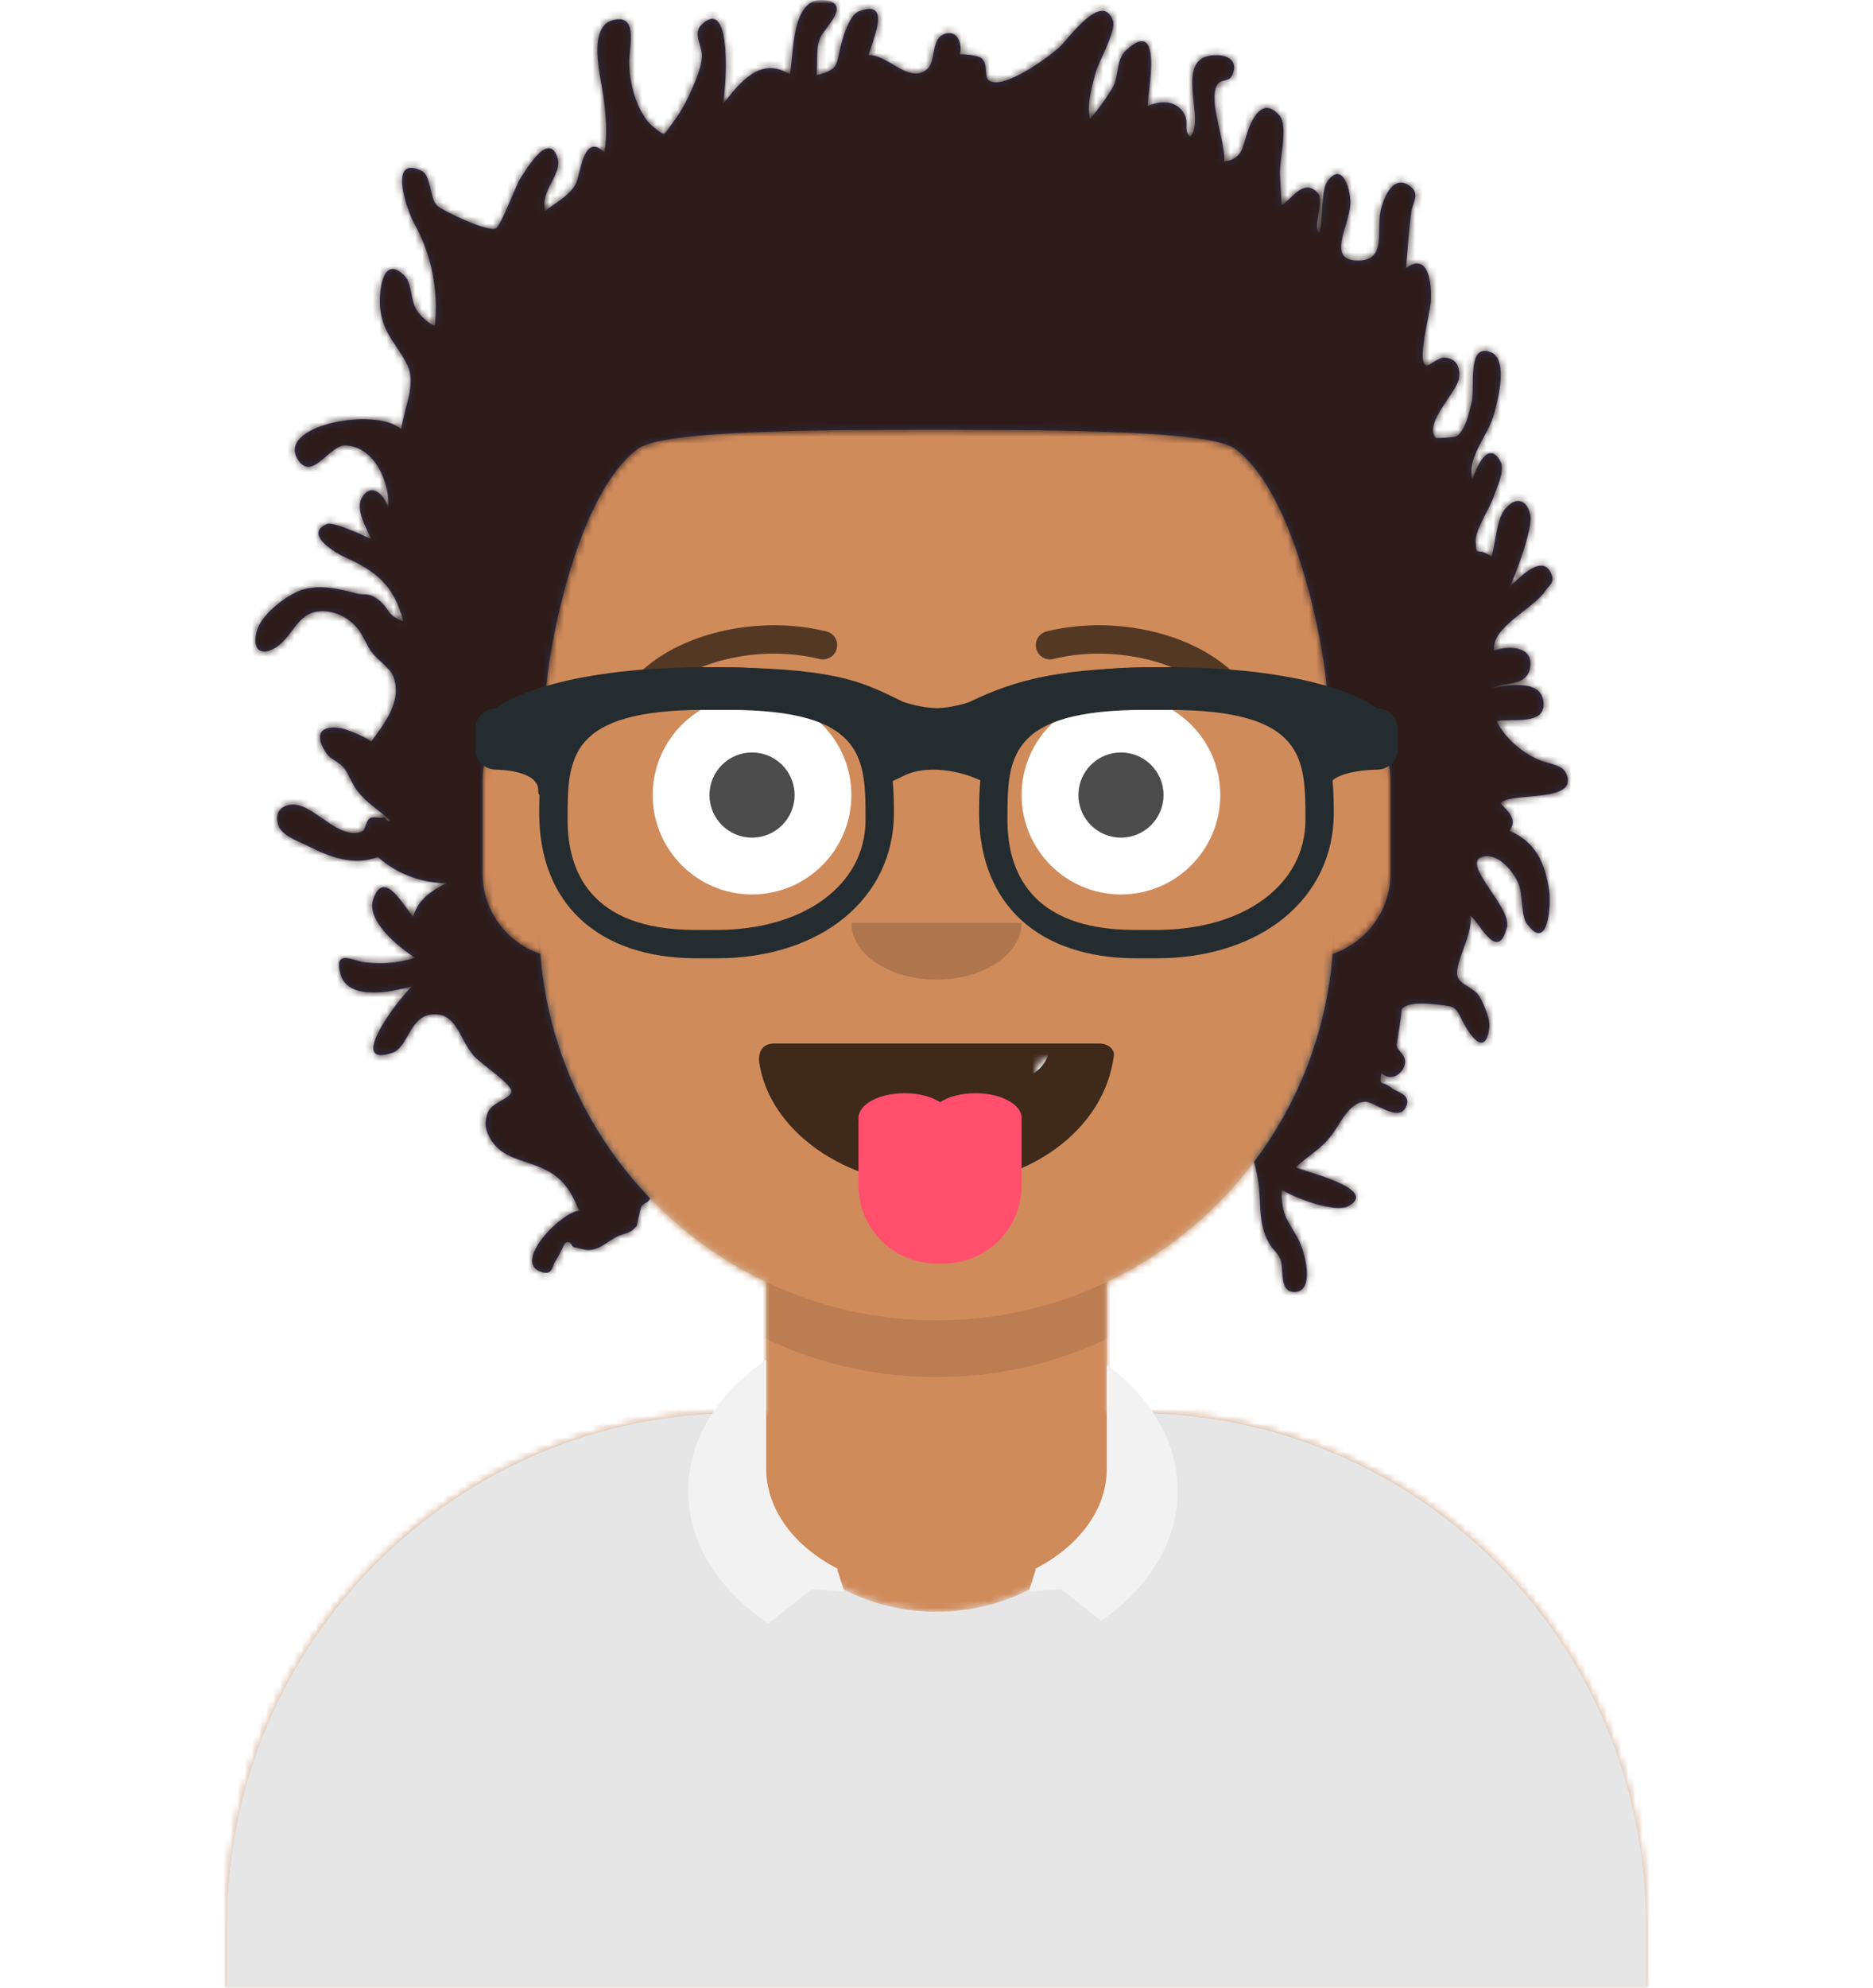 <svg width="264px" height="280px" viewBox="0 0 264 280" version="1.1" xmlns="http://www.w3.org/2000/svg" xmlns:xlink="http://www.w3.org/1999/xlink"><desc>Created with getavataaars.com</desc><defs><circle id="path-1" cx="120" cy="120" r="120"></circle><path d="M12,160 C12,226.274 65.726,280 132,280 C198.274,280 252,226.274 252,160 L264,160 L264,-1.42108547e-14 L-3.19744231e-14,-1.42108547e-14 L-3.19744231e-14,160 L12,160 Z" id="path-3"></path><path d="M124,144.611 L124,163 L128,163 L128,163 C167.765,163 200,195.235 200,235 L200,244 L0,244 L0,235 C-4.86974701e-15,195.235 32.235,163 72,163 L72,163 L76,163 L76,144.611 C58.763,136.422 46.372,119.687 44.305,99.881 C38.48,99.058 34,94.052 34,88 L34,74 C34,68.054 38.325,63.118 44,62.166 L44,56 L44,56 C44,25.072 69.072,5.68137151e-15 100,0 L100,0 L100,0 C130.928,-5.68137151e-15 156,25.072 156,56 L156,62.166 C161.675,63.118 166,68.054 166,74 L166,88 C166,94.052 161.52,99.058 155.695,99.881 C153.628,119.687 141.237,136.422 124,144.611 Z" id="path-5"></path></defs><g id="Avataaar" stroke="none" stroke-width="1" fill="none" fill-rule="evenodd"><g transform="translate(-825, -1100)" id="Avataaar/Circle"><g transform="translate(825, 1100)"><g id="Mask"></g><g id="Avataaar" stroke-width="1" fill-rule="evenodd" mask="url(#mask-4)"><g id="Body" transform="translate(32, 36)"><mask id="mask-6" fill="white"><use xlink:href="#path-5"></use></mask><use fill="#D0C6AC" xlink:href="#path-5"></use><g id="Skin/👶🏽-03-Brown" mask="url(#mask-6)" fill="#D08B5B"><g transform="translate(-32, 0)" id="Color"><rect x="0" y="0" width="264" height="244"></rect></g></g><path d="M156,79 L156,102 C156,132.928 130.928,158 100,158 C69.072,158 44,132.928 44,102 L44,79 L44,94 C44,124.928 69.072,150 100,150 C130.928,150 156,124.928 156,94 L156,79 Z" id="Neck-Shadow" fill-opacity="0.1" fill="#000000" mask="url(#mask-6)"></path></g><g id="Clothing/Collar-+-Sweater" transform="translate(0, 170)"><defs><path d="M105.192,29.052 L104,29.052 L104,29.052 C64.235,29.052 32,61.287 32,101.052 L32,110 L232,110 L232,101.052 C232,61.287 199.765,29.052 160,29.052 L160,29.052 L158.808,29.052 C158.935,30.035 159,31.036 159,32.052 C159,45.859 146.912,57.052 132,57.052 C117.088,57.052 105,45.859 105,32.052 C105,31.036 105.065,30.035 105.192,29.052 Z" id="react-path-3239"></path></defs><mask id="react-mask-3240" fill="white"><use xlink:href="#react-path-3239"></use></mask><use id="Clothes" fill="#E6E6E6" fill-rule="evenodd" xlink:href="#react-path-3239"></use><g id="Color/Palette/Gray-01" mask="url(#react-mask-3240)" fill-rule="evenodd" fill="#E6E6E6"><rect id="🖍Color" x="0" y="0" width="264" height="110"></rect></g><path d="M156,22.279 C162.182,26.835 166,33.106 166,40.028 C166,47.233 161.863,53.733 155.229,58.327 L149.579,53.876 L145,54.208 L146,51.057 L145.922,50.996 C152.022,47.853 156,42.7 156,36.877 L156,22.279 Z M108,21.571 C101.233,26.174 97,32.74 97,40.028 C97,47.426 101.362,54.08 108.308,58.692 L114.421,53.876 L119,54.208 L118,51.057 L118.078,50.996 C111.978,47.853 108,42.7 108,36.877 L108,21.571 Z" id="Collar" fill="#F2F2F2" fill-rule="evenodd"></path></g><g id="Face" transform="translate(76, 82)" fill="#000000"><g id="Mouth/Tongue" transform="translate(2, 52)"><defs><path d="M29,15.609 C30.41,25.231 41.062,33 54,33 C66.968,33 77.646,25.183 79,14.739 C79.101,14.34 78.775,13 76.826,13 C56.838,13 41.74,13 31.174,13 C29.383,13 28.87,14.24 29,15.609 Z" id="react-path-3241"></path></defs><mask id="react-mask-3242" fill="white"><use xlink:href="#react-path-3241"></use></mask><use id="Mouth" fill-opacity="0.7" fill="#000000" fill-rule="evenodd" xlink:href="#react-path-3241"></use><rect id="Teeth" fill="#FFFFFF" fill-rule="evenodd" mask="url(#react-mask-3242)" x="39" y="2" width="31" height="16" rx="5"></rect><path d="M65.984,23.747 C65.995,23.83 66,23.914 66,24 L66,33 C66,39.075 61.075,44 55,44 L54,44 C47.925,44 43,39.075 43,33 L43,24 L43,24 C43,23.914 43.005,23.83 43.016,23.747 C43.005,23.665 43,23.583 43,23.5 C43,21.567 45.91,20 49.5,20 C51.51,20 53.308,20.491 54.5,21.263 C55.692,20.491 57.49,20 59.5,20 C63.09,20 66,21.567 66,23.5 C66,23.583 65.995,23.665 65.984,23.747 Z" id="Tongue" fill="#FF4F6D" fill-rule="evenodd"></path></g><g id="Nose/Default" transform="translate(28, 40)" fill-opacity="0.16"><path d="M16,8 C16,12.418 21.373,16 28,16 L28,16 C34.627,16 40,12.418 40,8" id="Nose"></path></g><g id="Eyes/Surprised-😳" transform="translate(0, 8)"><circle id="The-White-Stuff" fill="#FFFFFF" cx="30" cy="22" r="14"></circle><circle id="Eye-Ball" fill="#FFFFFF" cx="82" cy="22" r="14"></circle><circle id="Eye" fill-opacity="0.7" fill="#000000" cx="30" cy="22" r="6"></circle><circle id="Eye" fill-opacity="0.7" fill="#000000" cx="82" cy="22" r="6"></circle></g><g id="Eyebrow/Outline/Default" fill-opacity="0.6"><g id="I-Browse" transform="translate(12, 6)"><path d="M3.63,11.159 C7.545,5.65 18.278,2.561 27.523,4.831 C28.596,5.095 29.679,4.439 29.942,3.366 C30.206,2.293 29.55,1.21 28.477,0.947 C17.74,-1.69 5.312,1.887 0.37,8.841 C-0.27,9.742 -0.059,10.99 0.841,11.63 C1.742,12.27 2.99,12.059 3.63,11.159 Z" id="Eyebrow" fill-rule="nonzero"></path><path d="M61.63,11.159 C65.545,5.65 76.278,2.561 85.523,4.831 C86.596,5.095 87.679,4.439 87.942,3.366 C88.206,2.293 87.55,1.21 86.477,0.947 C75.74,-1.69 63.312,1.887 58.37,8.841 C57.73,9.742 57.941,10.99 58.841,11.63 C59.742,12.27 60.99,12.059 61.63,11.159 Z" id="Eyebrow" fill-rule="nonzero" transform="translate(73, 6.039) scale(-1, 1) translate(-73, -6.039) "></path></g></g></g><g id="Top" stroke-width="1" fill-rule="evenodd"><defs><rect id="react-path-3245" x="0" y="0" width="264" height="280"></rect><path d="M65.18,77.737 C67.363,76.105 80.407,75.479 82.758,74.089 C83.492,73.655 84.061,73.216 84.5,72.78 C84.939,73.216 85.509,73.655 86.242,74.089 C88.593,75.479 101.637,76.105 103.82,77.737 C106.03,79.391 107.644,83.185 107.467,86.151 C107.255,89.71 103.361,98.203 93.672,99.181 C91.558,96.828 88.237,95.31 84.5,95.31 C80.763,95.31 77.442,96.828 75.328,99.181 C65.639,98.203 61.745,89.71 61.533,86.151 C61.357,83.185 62.97,79.391 65.18,77.737 M103.142,94.906 C103.143,94.906 103.145,94.905 103.146,94.905 C103.144,94.905 103.143,94.906 103.142,94.906 M65.845,94.901 C65.849,94.903 65.857,94.906 65.862,94.908 C65.857,94.906 65.851,94.903 65.845,94.901 M144.863,55.985 C144.474,50.03 143.278,44.152 142.234,38.286 C141.953,36.707 140.424,26 139.735,26 C139.502,35.109 138.702,44.08 137.67,53.139 C137.361,55.848 137.038,58.556 136.825,61.274 C136.654,63.47 136.96,66.122 136.428,68.246 C135.749,70.952 132.348,73.478 129.703,74.411 C123.103,76.737 117.598,67.108 111.961,64.291 C104.643,60.635 92.064,59.764 84.582,64.53 C76.936,59.764 64.357,60.635 57.039,64.291 C51.402,67.108 45.897,76.737 39.297,74.411 C36.652,73.478 33.25,70.952 32.572,68.246 C32.04,66.122 32.346,63.47 32.175,61.274 C31.962,58.556 31.639,55.848 31.33,53.139 C30.298,44.08 29.497,35.109 29.265,26 C28.576,26 27.047,36.707 26.766,38.286 C25.722,44.152 24.526,50.03 24.138,55.985 C23.739,62.105 24.215,68.167 25.47,74.163 C26.069,77.028 26.769,79.876 27.519,82.704 C28.353,85.847 27.199,91.966 27.572,95.192 C28.279,101.296 31.154,113.2 34.383,118.451 C35.944,120.989 37.773,122.574 39.816,124.619 C41.783,126.588 42.604,129.64 44.726,131.737 C48.682,135.645 54.446,137.971 60.366,138.543 C65.677,143.05 74.506,146 84.5,146 C94.495,146 103.323,143.05 108.635,138.543 C114.554,137.971 120.318,135.645 124.274,131.737 C126.396,129.64 127.217,126.588 129.184,124.619 C131.226,122.574 133.056,120.989 134.617,118.451 C137.846,113.2 140.721,101.296 141.428,95.192 C141.801,91.966 140.647,85.847 141.481,82.704 C142.232,79.876 142.931,77.028 143.531,74.163 C144.785,68.167 145.261,62.105 144.863,55.985 Z" id="react-path-3246"></path><path d="M153.503,98.874 C157.899,100.655 161,104.965 161,110 L161,123 C161,128.288 157.58,132.776 152.832,134.375 C151.986,145.322 147.993,155.386 141.756,163.664 C141.965,164.472 142.166,165.29 142.312,166.168 C142.863,169.495 142.192,172.261 143.957,175.261 C144.414,176.041 145.14,176.508 145.479,177.405 C146.012,178.82 145.247,181.999 147.428,182 C150.535,182 148.803,176.034 148.025,174.616 C146.5,171.844 145.563,171.165 145.642,167.572 C147.387,168.732 153.172,170.948 155.09,169.888 C159.522,167.44 148.428,164.952 147.652,164.435 C149.356,162.769 151.308,161.885 152.849,159.689 C154.109,157.896 155.255,155.292 157.398,155.188 C158.585,155.13 162.056,158.072 163.108,156.054 C164.073,154.203 161.994,153.932 161.181,153.277 C159.679,152.067 159.34,153.271 159.707,151.143 C160.792,152.308 162.496,151.572 162.951,150.128 C163.441,148.569 161.824,148.104 161.854,147.114 C161.842,147.501 162.688,141.999 162.554,142.176 C163.414,141.041 166.462,141.392 167.967,141.556 C170.263,141.804 170.131,141.873 171.222,143.992 C172.104,145.707 174.42,149.17 174.929,144.633 C175.05,143.548 174.06,141.229 173.479,140.295 C172.852,139.288 170.962,138.652 170.567,137.868 C169.623,135.998 172.732,131.834 172.206,129.014 C173.299,129.432 176.063,135.941 177.404,130.613 C178.111,127.813 170.899,121.668 173.89,120.719 C176.179,119.993 178.502,122.944 179.14,124.763 C179.613,126.111 179.4,129.001 180.208,130.116 C183.244,134.319 183.618,127.375 183.365,125.544 C182.806,121.518 181.381,118.556 177.742,117.034 C179.037,115.427 177.397,114.147 176.467,113.141 C177.995,111.484 187.904,113.245 185.675,108.814 C185.137,107.742 183.194,107.552 182.208,107.159 C179.717,106.167 177.223,104.148 175.951,101.597 C177.792,101.137 183.23,102.395 182.516,98.601 C181.953,95.619 177.113,96.534 175.238,96.992 C176.93,95.975 180.211,96.817 180.672,94.05 C181.203,90.867 177.384,90.974 175.591,91.648 C175.17,88.29 181.123,85.818 182.805,83.248 C183.373,82.381 184.276,82.084 183.551,80.615 C182.245,77.972 178.871,81.701 177.759,82.705 C178.635,81.077 181.08,74.302 180.709,72.583 C180.163,70.057 178.356,69.968 176.92,72.015 C175.989,73.345 175.73,76.718 175.238,78.442 C173.2,76.905 173.096,78.688 172.991,76.251 C172.923,74.671 174.993,71.55 175.523,70.003 C175.979,68.674 177.191,66.243 176.466,64.957 C174.69,61.814 172.993,66.129 172.526,67.609 C171.737,64.198 174.74,61.552 175.629,58.178 C176.17,56.13 177.605,50.6 175.118,49.617 C171.725,48.276 172.919,54.573 172.441,56.616 C172.076,58.176 171.519,60.694 170.302,61.462 C170.126,61.573 167.481,61.805 167.354,61.655 C165.62,59.634 170.392,55.208 170.638,53.304 C170.861,51.573 170.198,50.479 168.577,50.375 C167.768,50.324 166.456,51.575 166.082,51.494 C164.603,51.172 166.529,44.405 166.669,42.527 C166.819,40.524 166.575,35.355 163.186,37.742 C163.413,35.045 163.55,32.506 163.92,29.851 C164.115,28.452 165.318,27.206 163.546,26.084 C161.39,24.719 160.195,27.576 159.704,29.252 C158.858,32.137 160.605,36.627 156.546,36.718 C151.881,36.824 155.102,31.988 155.331,28.85 C155.459,27.109 154.319,22.429 152.069,25.587 C151.173,26.846 151.482,31.281 150.985,32.77 C149.879,32.277 151.718,28.255 150.756,27.206 C148.695,24.959 146.967,28.232 145.656,28.898 C145.57,27.453 145.469,26.007 145.408,24.56 C145.315,22.36 146.663,17.731 145.294,16.213 C142.958,13.624 141.472,16.644 140.789,18.736 C140.176,20.62 140.092,22.48 137.556,22.736 C137.764,20.019 135.298,14.3 136.521,12.009 C137.074,10.974 138.2,11.708 138.7,10.55 C139.521,8.647 138.176,7.839 136.714,7.778 C129.922,7.492 135.152,16.912 132.745,19.269 C131.646,18.229 132.817,17.156 131.68,15.673 C130.457,14.078 128.507,14.213 126.762,14.935 C126.706,13.322 129.126,2.015 123.682,7.118 C122.33,8.389 122.708,10.511 121.989,12.004 C121.293,13.449 119.6,15.602 118.648,16.775 C118.138,14.708 118.92,12.145 119.467,10.109 C119.848,8.694 122.399,4.304 121.855,2.865 C120.275,-1.302 115.532,5.584 114.283,6.697 C112.701,8.106 106.403,12.742 104.382,11.337 C103.681,10.85 104.312,9.046 103.355,8.209 C102.885,7.8 100.878,7.608 100.305,7.661 C100.663,6.167 99.959,4.234 98.25,4.751 C96.101,5.401 97.031,8.589 95.669,9.753 C93.14,11.917 90.135,7.641 87.425,7.761 C87.839,6.006 90.91,-0.301 86.026,1.617 C84.78,2.106 83.896,4.968 83.585,6.158 C82.794,9.193 83.364,9.75 80.077,10.607 C80.334,8.846 79.877,6.659 80.726,5.086 C81.422,3.797 85.031,0.441 81.188,0.023 C76.448,-0.493 76.914,7.695 76.333,10.463 C72.127,7.914 69.359,11.561 66.853,14.715 C67.3,13.296 68.406,-0.842 63.888,3.478 C62.596,4.715 64.026,6.544 63.939,7.956 C63.86,9.236 63.439,10.378 62.943,11.574 C62.147,13.495 61.222,15.461 59.969,17.098 C58.396,19.157 58.954,19.319 57.148,17.921 C54.724,16.048 53.572,11.297 53.692,8.396 C53.782,6.235 54.888,1.848 51.308,2.865 C47.801,3.861 49.659,10.839 50.012,13.318 C50.393,16.005 50.647,18.754 50.195,21.491 C47.211,18.441 46.776,24.793 46.178,25.876 C45.199,27.653 43.31,28.523 41.843,29.736 C41.043,26.942 44.248,24.579 43.612,22.356 C42.419,18.191 39.042,24.072 38.3,25.226 C37.681,26.189 35.665,31.668 34.935,32.159 C33.912,32.848 27.33,29.632 26.664,29.019 C25.442,27.894 25.887,24.747 24.349,24.03 C19.629,21.832 22.417,29.764 23.344,31.404 C25.763,35.688 26.86,40.86 26.293,45.908 C25.435,45.606 24.378,44.596 23.825,43.831 C22.749,42.341 23.14,39.966 22.017,38.844 C18.729,35.564 18.344,41.722 18.611,43.635 C19.112,47.223 20.902,48.386 22.389,51.369 C23.757,54.12 21.944,57.438 21.561,60.494 C18.132,57.194 3.366,59.951 7.165,64.996 C9.143,67.629 11.483,62.619 13.763,62.745 C17.846,62.971 19.998,68.041 19.73,71.592 C19.233,69.694 17.308,67.831 15.984,70.148 C15.087,71.721 16.619,74.409 17.358,75.971 C16.452,75.527 11.986,73.45 11.112,73.81 C7.673,75.224 12.413,77.961 13.649,78.508 C17.873,80.376 20.536,82.428 21.85,87.5 C19.482,86.743 19.894,85.622 18.297,84.457 C16.831,83.387 16.557,83.939 15.207,83.589 C12.845,82.978 9.766,82.162 7.097,83.271 C5.127,84.09 1.81,86.581 1.191,88.921 C0.434,91.795 2.035,92.527 4.095,91.064 C6.546,89.325 6.992,85.959 10.678,86.103 C12.447,86.172 14.199,87.099 15.318,88.429 C16.153,89.422 16.641,90.859 17.438,91.924 C18.141,92.864 20.002,94.183 20.395,95.178 C21.813,98.773 19.119,101.973 17.312,104.492 C16.893,103.938 13.835,102.734 13.202,102.614 C10.262,102.053 9.165,103.412 11.003,106.126 C11.582,106.982 12.801,107.342 13.439,108.12 C14.15,108.989 14.551,110.32 15.257,111.264 C16.65,113.127 18.372,114.086 20.035,115.586 C19.422,115.995 19.489,114.962 18.933,115.176 C18.529,115.332 17.826,115.021 17.316,115.19 C16.488,115.465 16.598,116.907 16.068,117.119 C12.769,118.433 9.441,113.504 6.482,113.344 C4.868,113.256 3.507,114.338 4.282,116.366 C4.82,117.778 7.152,118.544 8.318,119.133 C11.564,120.777 14.796,122.001 18.266,120.74 C21.063,123.178 24.425,124.381 27.94,124.415 C25.929,125.413 23.94,126.65 23.238,129.136 C22.049,127.906 19.13,122.184 17.605,126.674 C16.56,129.761 21.328,133.545 23.525,134.936 C20.97,135.691 18.848,135.843 16.248,135.543 C14.891,135.387 11.911,133.569 13.01,137.291 C14.192,141.307 21.251,139.502 23.49,138.807 C23.573,137.609 12.72,150.915 20.332,148.296 C22.508,147.548 22.717,143.295 25.75,142.923 C29.253,142.493 29.605,146 31.632,148.569 C32.642,149.851 37.301,152.734 37.081,153.834 C36.89,154.786 34.332,155.33 33.788,156.662 C33.155,158.211 33.441,159.408 34.32,160.74 C35.858,163.073 38.68,163.431 40.912,164.344 C44.076,165.639 45.223,167.211 46.641,170.561 C44.14,170.681 37.022,177.921 41.384,179.209 C43.009,179.689 42.756,178.243 43.433,177.444 C43.706,176.928 43.98,176.414 44.254,175.899 C44.712,174.701 45.219,174.628 45.773,175.678 C45.897,175.648 47.384,176.067 47.721,176.088 C49.429,176.193 50.571,174.896 51.987,174.195 C53.01,173.689 54.011,173.777 54.782,172.609 C54.693,172.744 55.336,170.098 55.347,170.073 C55.623,169.436 56.332,169.526 56.657,168.839 C47.908,159.754 42.2,147.72 41.168,134.375 C36.42,132.776 33,128.288 33,123 L33,110 C33,104.965 36.101,100.655 40.497,98.874 C41.028,99.248 41.767,98.875 42,98.032 C41.537,96.526 45.296,70.178 55,63.156 C58.618,60.718 78.008,60.537 97.313,60.55 C116.409,60.564 135.421,60.745 139,63.156 C148.704,70.178 152.463,96.526 152,98.032 C152.233,98.875 152.972,99.248 153.503,98.874 Z" id="react-path-3247"></path></defs><mask id="react-mask-3244" fill="white"><use xlink:href="#react-path-3245"></use></mask><g id="Mask"></g><g id="Top/Short-Hair/Dreads-02" mask="url(#react-mask-3244)"><g transform="translate(-1, 0)"><g id="Hair" stroke-width="1" fill-rule="evenodd" transform="translate(36, 0)"><mask id="react-mask-3243" fill="white"><use xlink:href="#react-path-3247"></use></mask><use id="Dreads" fill="#2E3257" xlink:href="#react-path-3247"></use><g id="Skin/👶🏽-03-Brown" mask="url(#react-mask-3243)" fill="#2C1B18"><g transform="translate(0, 0) " id="Color"><rect x="0" y="0" width="264" height="280"></rect></g></g></g><g id="Top/_Resources/Prescription-02" fill="none" transform="translate(62, 85)" stroke-width="1"><defs><filter x="-0.8%" y="-2.4%" width="101.5%" height="109.8%" filterUnits="objectBoundingBox" id="react-filter-3248"><feOffset dx="0" dy="2" in="SourceAlpha" result="shadowOffsetOuter1"></feOffset><feColorMatrix values="0 0 0 0 0   0 0 0 0 0   0 0 0 0 0  0 0 0 0.2 0" type="matrix" in="shadowOffsetOuter1" result="shadowMatrixOuter1"></feColorMatrix><feMerge><feMergeNode in="shadowMatrixOuter1"></feMergeNode><feMergeNode in="SourceGraphic"></feMergeNode></feMerge></filter></defs><g id="Wayfarers" filter="url(#react-filter-3248)" transform="translate(6, 7)" fill="#252C2F"><path d="M34,41 L31.242,41 C17.315,41 9,33.336 9,20.5 C9,10.127 10.817,0 32.53,0 L35.47,0 C57.183,0 59,10.127 59,20.5 C59,32.569 48.721,41 34,41 Z M32.385,6 C13,6 13,12.841 13,21.502 C13,28.572 16.116,37 30.971,37 L34,37 C46.365,37 55,30.627 55,21.502 C55,12.841 55,6 35.615,6 L32.385,6 Z" id="Left" fill-rule="nonzero"></path><path d="M96,41 L93.242,41 C79.315,41 71,33.336 71,20.5 C71,10.127 72.817,0 94.53,0 L97.47,0 C119.183,0 121,10.127 121,20.5 C121,32.569 110.721,41 96,41 Z M94.385,6 C75,6 75,12.841 75,21.502 C75,28.572 78.119,37 92.971,37 L96,37 C108.365,37 117,30.627 117,21.502 C117,12.841 117,6 97.615,6 L94.385,6 Z" id="Right" fill-rule="nonzero"></path><path d="M2.955,5.772 C3.646,5.096 11.21,0 32.5,0 C50.351,0 54.13,1.853 59.85,4.652 L60.269,4.859 C60.667,4.999 62.7,5.69 65.079,5.766 C67.246,5.673 69.1,5.085 69.642,4.897 C76.17,1.722 82.561,0 97.5,0 C118.79,0 126.354,5.096 127.045,5.772 C128.679,5.772 130,7.062 130,8.657 L130,11.543 C130,13.139 128.679,14.429 127.045,14.429 C127.045,14.429 120.144,14.429 120.144,17.315 C120.144,20.2 118.182,13.139 118.182,11.543 L118.182,8.732 C114.579,7.353 108.128,4.786 97.5,4.786 C85.658,4.786 79.761,6.886 74.702,8.971 L74.759,9.108 L74.756,11.094 L72.539,16.444 L69.8,15.361 C69.556,15.264 69.028,15.09 68.296,14.91 C66.256,14.407 64.159,14.254 62.304,14.634 C61.624,14.774 60.992,14.984 60.413,15.267 L57.77,16.558 L55.127,11.396 L55.244,9.102 L55.325,8.907 C50.962,6.874 46.939,4.786 32.5,4.786 C21.872,4.786 15.422,7.352 11.818,8.731 L11.818,11.543 C11.818,13.139 8.864,20.2 8.864,17.315 C8.864,14.429 2.955,14.429 2.955,14.429 C1.324,14.429 0,13.139 0,11.543 L0,8.657 C0,7.062 1.324,5.772 2.955,5.772 Z" id="Stuff" fill-rule="nonzero"></path></g></g></g></g></g></g></g></g></g></svg>